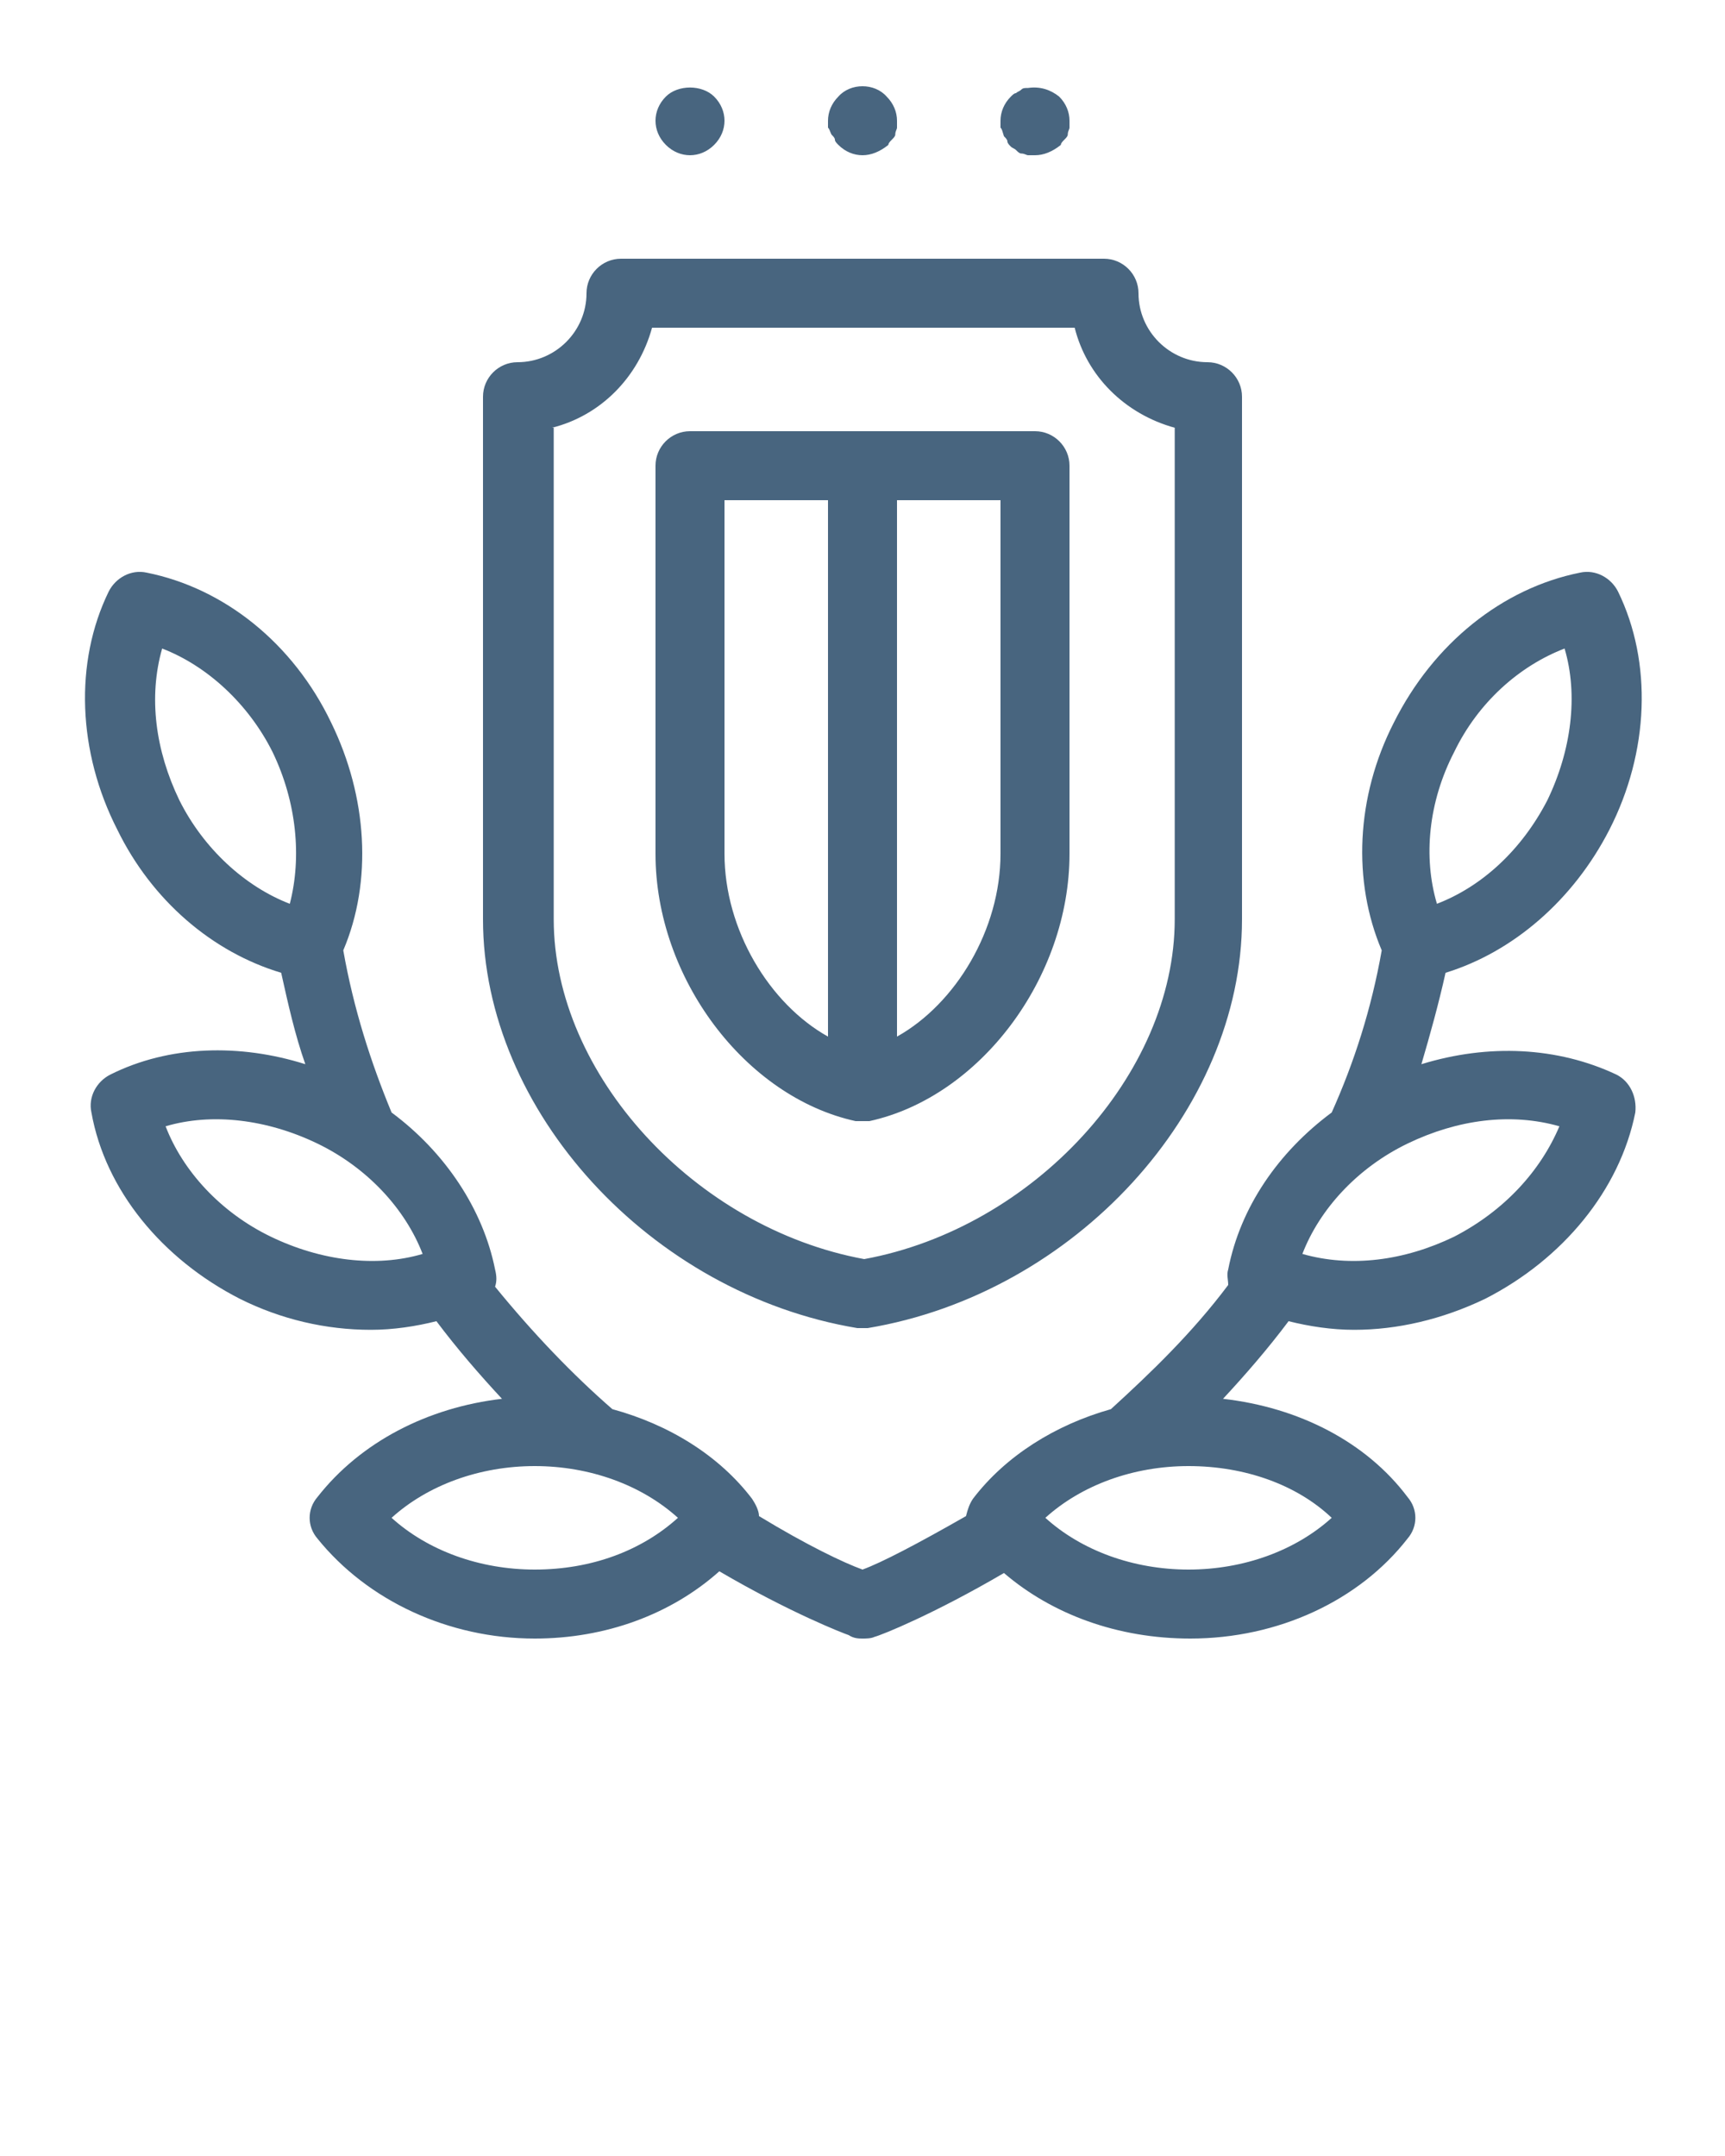<?xml version="1.0" encoding="UTF-8" standalone="no"?>
<svg
   xmlns:dc="http://purl.org/dc/elements/1.1/"
   xmlns:cc="http://creativecommons.org/ns#"
   xmlns:rdf="http://www.w3.org/1999/02/22-rdf-syntax-ns#"
   xmlns:svg="http://www.w3.org/2000/svg"
   xmlns="http://www.w3.org/2000/svg"
   xmlns:sodipodi="http://sodipodi.sourceforge.net/DTD/sodipodi-0.dtd"
   xmlns:inkscape="http://www.inkscape.org/namespaces/inkscape"
   version="1.1"
   x="0px"
   y="0px"
   viewBox="0 0 100 125"
   style="enable-background:new 0 0 100 100;"
   xml:space="preserve"
   id="svg8"
   sodipodi:docname="noun_defense_3518026-blue.svg"
   inkscape:version="0.92.5 (2060ec1f9f, 2020-04-08)"><defs
     id="defs12" /><sodipodi:namedview
     pagecolor="#ffffff"
     bordercolor="#666666"
     borderopacity="1"
     objecttolerance="10"
     gridtolerance="10"
     guidetolerance="10"
     inkscape:pageopacity="0"
     inkscape:pageshadow="2"
     inkscape:window-width="960"
     inkscape:window-height="1011"
     id="namedview10"
     showgrid="false"
     inkscape:zoom="1.888"
     inkscape:cx="50"
     inkscape:cy="62.5"
     inkscape:window-x="0"
     inkscape:window-y="0"
     inkscape:window-maximized="0"
     inkscape:current-layer="svg8" /><path
     d="M93.7,62.3c-3.4-1.6-7.4-1.8-11.3-0.6c0.5-1.7,1-3.5,1.4-5.3c3.9-1.2,7.4-4.2,9.5-8.3c2.3-4.5,2.5-9.7,0.5-13.8  c-0.4-0.8-1.3-1.3-2.2-1.1c-4.5,0.9-8.5,4.1-10.8,8.7c-2.2,4.3-2.4,9.2-0.7,13.2c-0.6,3.4-1.6,6.5-2.9,9.4c-3.1,2.3-5.3,5.5-6,9.1  c-0.1,0.3,0,0.6,0,0.9c-2.1,2.8-4.5,5.1-6.8,7.2c-3.2,0.9-6.1,2.7-8,5.2c-0.2,0.3-0.3,0.6-0.4,1c-2.8,1.6-4.9,2.7-6,3.1  c-1.1-0.4-3.2-1.4-6-3.1c0-0.3-0.2-0.7-0.4-1c-1.9-2.5-4.8-4.3-8.1-5.2c-2.3-2-4.6-4.4-6.8-7.1c0.1-0.3,0.1-0.6,0-1  c-0.7-3.5-2.9-6.8-6-9.1c-1.2-2.9-2.2-6-2.8-9.4c1.7-4,1.4-8.9-0.7-13.2C17,37.3,13,34.1,8.5,33.2c-0.9-0.2-1.8,0.3-2.2,1.1  c-2,4.1-1.8,9.3,0.5,13.8c2,4.1,5.5,7.1,9.5,8.3c0.4,1.8,0.8,3.6,1.4,5.3c-3.8-1.2-7.9-1.1-11.3,0.6c-0.8,0.4-1.3,1.3-1.1,2.2  C6.1,69,9.4,73,13.9,75.3c2.4,1.2,5,1.8,7.6,1.8c1.3,0,2.6-0.2,3.8-0.5c1.2,1.6,2.5,3.1,3.8,4.5c-4.3,0.5-8.2,2.5-10.7,5.7  c-0.6,0.7-0.6,1.7,0,2.4C21.3,92.8,26,95,31,95c4.1,0,7.9-1.4,10.7-3.9c4.1,2.4,7.2,3.6,7.5,3.7C49.5,95,49.8,95,50,95  s0.5,0,0.7-0.1c0.4-0.1,3.4-1.3,7.5-3.7C61,93.6,64.8,95,69,95c5.1,0,9.8-2.2,12.6-5.8c0.6-0.7,0.6-1.7,0-2.4  c-2.4-3.2-6.3-5.2-10.7-5.7c1.3-1.4,2.6-2.9,3.8-4.5c1.2,0.3,2.5,0.5,3.8,0.5c2.5,0,5.1-0.6,7.6-1.8c4.5-2.3,7.8-6.3,8.7-10.8  C94.9,63.6,94.5,62.7,93.7,62.3z M84.3,43.6c1.4-2.9,3.8-5,6.4-6c0.8,2.7,0.4,5.9-1,8.8c-1.5,2.9-3.8,5-6.4,6  C82.5,49.7,82.8,46.5,84.3,43.6z M16.8,52.4c-2.6-1-5-3.2-6.4-6c-1.4-2.9-1.8-6-1-8.8c2.6,1,5,3.2,6.4,6  C17.2,46.5,17.5,49.7,16.8,52.4z M15.7,71.7c-2.9-1.4-5.1-3.8-6.1-6.4c2.7-0.8,5.9-0.4,8.8,1s5.1,3.8,6.1,6.4  C21.8,73.5,18.6,73.1,15.7,71.7z M31,91c-3.2,0-6.2-1.1-8.3-3c2.1-1.9,5.1-3,8.3-3c3.2,0,6.2,1.1,8.3,3C37.2,89.9,34.3,91,31,91z   M77.2,88c-2.1,1.9-5.1,3-8.3,3c-3.2,0-6.2-1.1-8.3-3c2.1-1.9,5.1-3,8.3-3C72.2,85,75.2,86.1,77.2,88z M84.3,71.7  c-2.9,1.4-6,1.8-8.8,1c1-2.6,3.2-5,6.1-6.4s6-1.8,8.8-1C89.3,67.9,87.2,70.2,84.3,71.7z M48,7.4c0-0.1,0-0.3,0-0.4  c0-0.5,0.2-1,0.6-1.4c0.7-0.8,2.1-0.8,2.8,0C51.8,6,52,6.5,52,7c0,0.1,0,0.3,0,0.4c0,0.1-0.1,0.2-0.1,0.4c0,0.1-0.1,0.2-0.2,0.3  c-0.1,0.1-0.2,0.2-0.2,0.3C51,8.8,50.5,9,50,9c-0.5,0-1-0.2-1.4-0.6c-0.1-0.1-0.2-0.2-0.2-0.3s-0.1-0.2-0.2-0.3  C48.1,7.6,48.1,7.5,48,7.4z M38.6,8.4C38.2,8,38,7.5,38,7c0-0.5,0.2-1,0.6-1.4c0.7-0.7,2.1-0.7,2.8,0C41.8,6,42,6.5,42,7  c0,0.5-0.2,1-0.6,1.4C41,8.8,40.5,9,40,9C39.5,9,39,8.8,38.6,8.4z M58,7.4c0-0.1,0-0.3,0-0.4c0-0.5,0.2-1,0.6-1.4  c0.1-0.1,0.2-0.2,0.3-0.2c0.1-0.1,0.2-0.1,0.3-0.2c0.1-0.1,0.2-0.1,0.4-0.1c0.7-0.1,1.3,0.1,1.8,0.5C61.8,6,62,6.5,62,7  c0,0.1,0,0.3,0,0.4c0,0.1-0.1,0.2-0.1,0.4c0,0.1-0.1,0.2-0.2,0.3c-0.1,0.1-0.2,0.2-0.2,0.3C61,8.8,60.5,9,60,9c-0.1,0-0.3,0-0.4,0  c-0.1,0-0.2-0.1-0.4-0.1c-0.1,0-0.2-0.1-0.3-0.2c-0.1-0.1-0.2-0.1-0.3-0.2c-0.1-0.1-0.2-0.2-0.2-0.3s-0.1-0.2-0.2-0.3  C58.1,7.6,58.1,7.5,58,7.4z M49.6,65C49.6,65,49.6,65,49.6,65c0.1,0,0.3,0,0.4,0s0.3,0,0.4,0c0,0,0,0,0,0C56.8,63.6,62,56.7,62,49.5  V27c0-1.1-0.9-2-2-2H40c-1.1,0-2,0.9-2,2v22.5C38,56.7,43.2,63.6,49.6,65z M52,29h6v20.5c0,4.4-2.6,8.7-6,10.6V29z M42,29h6v31.1  c-3.4-1.9-6-6.2-6-10.6V29z M49.7,77c0.1,0,0.2,0,0.3,0s0.2,0,0.3,0C62.3,75,72,64.4,72,53.3V23c0-1.1-0.9-2-2-2c-2.2,0-4-1.8-4-4  c0-1.1-0.9-2-2-2H36c-1.1,0-2,0.9-2,2c0,2.2-1.8,4-4,4c-1.1,0-2,0.9-2,2v30.3C28,64.4,37.7,75,49.7,77z M32,24.8  c2.8-0.7,5-2.9,5.8-5.8h24.5c0.7,2.8,2.9,5,5.8,5.8v28.5c0,9-8.2,17.9-18,19.7c-9.8-1.8-18-10.7-18-19.7V24.8z"
     id="path2"
     style="fill:#48657f;fill-opacity:1" /></svg>